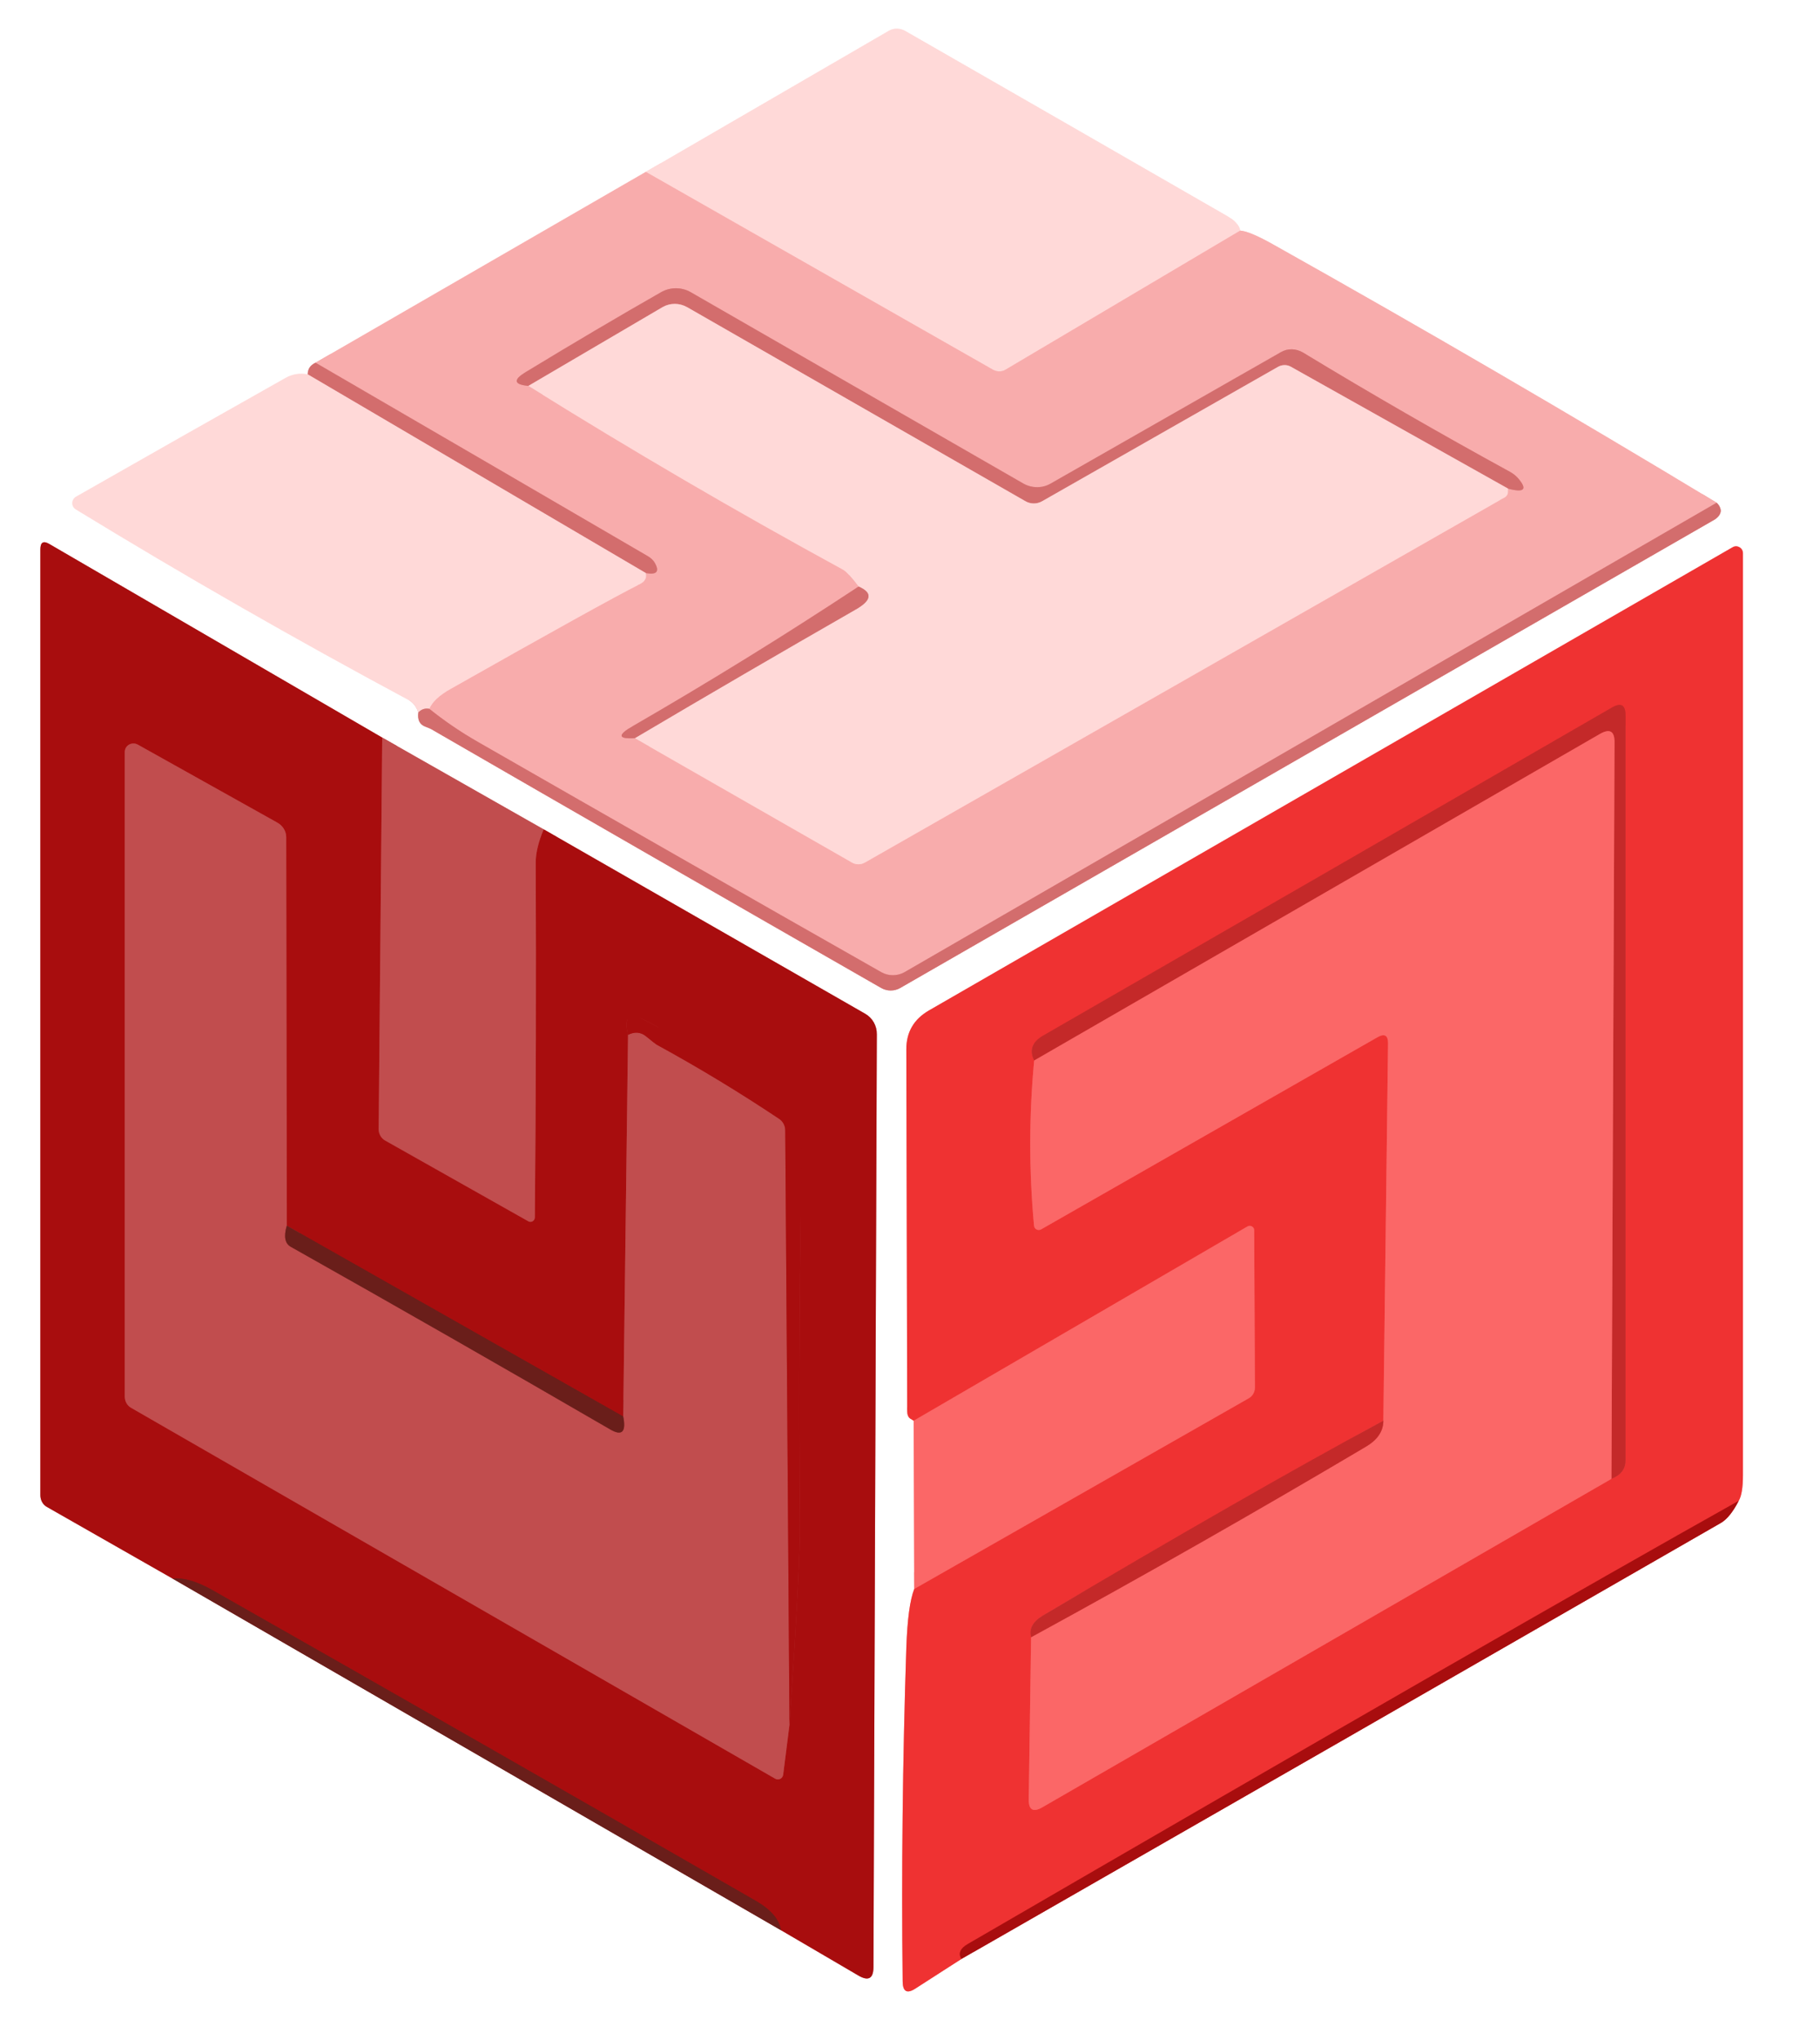 <?xml version="1.0" encoding="UTF-8" standalone="no"?>
<!DOCTYPE svg PUBLIC "-//W3C//DTD SVG 1.1//EN" "http://www.w3.org/Graphics/SVG/1.1/DTD/svg11.dtd">
<svg xmlns="http://www.w3.org/2000/svg" version="1.1" viewBox="0 0 124 139">
<rect x="0" y="0" width="124" height="139" fill="#333333" stroke="none"/>
<g stroke-width="2.0" fill="none" stroke-linecap="butt">
<path stroke="#fcd6d6" vector-effect="non-scaling-stroke" d="
  M 44.00 11.71
  L 21.50 24.71"
/>
<path stroke="#e9b6b6" vector-effect="non-scaling-stroke" d="
  M 21.50 24.71
  Q 20.97 24.95 20.96 25.50"
/>
<path stroke="#ffecec" vector-effect="non-scaling-stroke" d="
  M 20.96 25.50
  Q 20.15 25.36 19.47 25.74
  Q 12.44 29.70 5.18 33.84
  C 4.85 34.03 4.84 34.50 5.16 34.70
  Q 16.19 41.44 27.82 47.68
  Q 28.30 47.93 28.50 48.54"
/>
<path stroke="#e9b6b6" vector-effect="non-scaling-stroke" d="
  M 28.50 48.54
  Q 28.40 49.28 28.96 49.50
  Q 29.33 49.64 29.39 49.68
  Q 44.43 58.37 60.04 67.31
  C 60.44 67.54 60.93 67.54 61.33 67.31
  L 116.78 35.42
  C 117.10 35.24 117.28 34.95 117.23 34.71
  Q 117.18 34.45 116.96 34.25"
/>
<path stroke="#fcd6d6" vector-effect="non-scaling-stroke" d="
  M 116.96 34.25
  Q 102.03 25.23 86.81 16.69
  Q 85.15 15.75 84.50 15.71"
/>
<path stroke="#ffecec" vector-effect="non-scaling-stroke" d="
  M 84.50 15.71
  Q 84.43 15.19 83.56 14.69
  Q 72.69 8.43 61.68 2.11
  C 61.33 1.91 60.90 1.90 60.57 2.09
  L 44.00 11.71"
/>
<path stroke="#fcc3c2" vector-effect="non-scaling-stroke" d="
  M 84.50 15.71
  L 68.50 25.19
  C 68.25 25.34 67.92 25.34 67.64 25.18
  L 44.00 11.71"
/>
<path stroke="#e68d8d" vector-effect="non-scaling-stroke" d="
  M 116.96 34.25
  L 61.63 66.23
  C 61.14 66.51 60.53 66.51 60.04 66.23
  Q 46.36 58.46 32.57 50.55
  Q 30.82 49.55 29.25 48.29"
/>
<path stroke="#fcc3c2" vector-effect="non-scaling-stroke" d="
  M 29.25 48.29
  Q 29.55 47.58 30.69 46.94
  Q 40.99 41.11 43.56 39.81
  Q 44.15 39.52 44.00 39.04"
/>
<path stroke="#e68d8d" vector-effect="non-scaling-stroke" d="
  M 44.00 39.04
  Q 45.11 39.24 44.62 38.36
  Q 44.47 38.08 44.12 37.88
  Q 32.82 31.29 21.50 24.71"
/>
<path stroke="#e9a3a3" vector-effect="non-scaling-stroke" d="
  M 29.25 48.29
  Q 28.81 48.21 28.50 48.54"
/>
<path stroke="#e9a3a3" vector-effect="non-scaling-stroke" d="
  M 44.00 39.04
  L 20.96 25.50"
/>
<path stroke="#b58f8d" vector-effect="non-scaling-stroke" d="
  M 11.75 107.54
  L 53.21 131.50"
/>
<path stroke="#d48687" vector-effect="non-scaling-stroke" d="
  M 53.21 131.50
  L 58.47 134.58
  Q 59.50 135.19 59.51 134.03
  L 59.74 70.47
  C 59.75 69.88 59.44 69.34 58.94 69.06
  L 37.04 56.50"
/>
<path stroke="#e0a6a7" vector-effect="non-scaling-stroke" d="
  M 37.04 56.50
  L 26.04 50.25"
/>
<path stroke="#d48687" vector-effect="non-scaling-stroke" d="
  M 26.04 50.25
  L 3.36 37.06
  Q 2.75 36.70 2.75 37.43
  L 2.75 101.87
  C 2.75 102.20 2.92 102.51 3.19 102.66
  L 11.75 107.54"
/>
<path stroke="#b52d2e" vector-effect="non-scaling-stroke" d="
  M 26.04 50.25
  L 25.80 76.93
  C 25.80 77.25 25.97 77.55 26.24 77.70
  L 35.99 83.20
  C 36.19 83.32 36.44 83.17 36.44 82.93
  Q 36.55 70.84 36.50 58.75
  Q 36.50 57.80 37.04 56.50"
/>
<path stroke="#891614" vector-effect="non-scaling-stroke" d="
  M 53.21 131.50
  Q 53.04 130.39 51.50 129.50
  Q 33.00 118.85 14.44 108.31
  Q 12.90 107.44 11.75 107.54"
/>
<path stroke="#fdb3b3" vector-effect="non-scaling-stroke" d="
  M 62.25 96.79
  L 62.29 108.25"
/>
<path stroke="#f79999" vector-effect="non-scaling-stroke" d="
  M 62.29 108.25
  Q 61.85 109.36 61.75 112.25
  Q 61.37 123.75 61.50 134.99
  Q 61.51 136.03 62.36 135.48
  L 65.50 133.46"
/>
<path stroke="#d48687" vector-effect="non-scaling-stroke" d="
  M 65.50 133.46
  Q 91.39 118.63 117.25 103.75
  Q 117.87 103.39 118.46 102.25"
/>
<path stroke="#f79999" vector-effect="non-scaling-stroke" d="
  M 118.46 102.25
  Q 118.75 101.76 118.75 100.50
  Q 118.75 69.50 118.75 37.69
  C 118.75 37.33 118.36 37.10 118.05 37.28
  L 63.29 68.84
  Q 61.75 69.73 61.75 71.48
  L 61.81 96.16
  C 61.81 96.38 61.89 96.56 62.01 96.64
  L 62.25 96.79"
/>
<path stroke="#cc2020" vector-effect="non-scaling-stroke" d="
  M 118.46 102.25
  Q 103.20 110.80 65.94 132.44
  Q 65.16 132.89 65.50 133.46"
/>
<path stroke="#f54d4d" vector-effect="non-scaling-stroke" d="
  M 62.29 108.25
  L 85.08 95.26
  C 85.35 95.11 85.51 94.81 85.50 94.50
  L 85.45 83.81
  C 85.45 83.58 85.20 83.44 85.00 83.55
  L 62.25 96.79"
/>
<path stroke="#fcc3c2" vector-effect="non-scaling-stroke" d="
  M 36.00 26.29
  Q 46.53 32.86 57.44 38.81
  Q 57.75 38.98 58.50 39.96"
/>
<path stroke="#e68d8d" vector-effect="non-scaling-stroke" d="
  M 58.50 39.96
  Q 50.96 44.93 43.14 49.45
  Q 41.51 50.39 43.25 50.29"
/>
<path stroke="#fcc3c2" vector-effect="non-scaling-stroke" d="
  M 43.25 50.29
  L 58.06 58.77
  C 58.32 58.92 58.65 58.92 58.93 58.76
  L 102.56 33.86
  C 102.68 33.79 102.75 33.66 102.75 33.52
  L 102.75 33.29"
/>
<path stroke="#e68d8d" vector-effect="non-scaling-stroke" d="
  M 102.75 33.29
  Q 104.42 33.73 103.42 32.57
  Q 103.21 32.33 102.87 32.14
  Q 95.72 28.23 88.78 24.02
  C 88.31 23.74 87.73 23.72 87.27 23.99
  L 71.57 32.95
  C 71.01 33.27 70.31 33.27 69.74 32.95
  L 47.05 19.90
  C 46.43 19.55 45.66 19.55 45.03 19.91
  Q 40.75 22.35 35.83 25.34
  Q 34.50 26.15 36.00 26.29"
/>
<path stroke="#e9a3a3" vector-effect="non-scaling-stroke" d="
  M 102.75 33.29
  L 87.94 24.98
  C 87.67 24.83 87.34 24.84 87.06 25.00
  L 71.00 34.15
  C 70.65 34.35 70.22 34.35 69.87 34.15
  L 46.82 20.93
  C 46.29 20.63 45.66 20.63 45.15 20.92
  L 36.00 26.29"
/>
<path stroke="#e9a3a3" vector-effect="non-scaling-stroke" d="
  M 43.25 50.29
  Q 50.74 45.86 58.29 41.53
  Q 59.95 40.59 58.50 39.96"
/>
<path stroke="#a80d0e" vector-effect="non-scaling-stroke" d="
  M 53.79 117.50
  Q 54.53 106.46 54.50 103.75
  Q 54.36 90.15 54.68 76.87
  C 54.70 76.14 54.33 75.45 53.70 75.07
  Q 48.95 72.13 44.01 69.54
  Q 42.30 68.65 42.79 70.50"
/>
<path stroke="#b52d2e" vector-effect="non-scaling-stroke" d="
  M 42.79 70.50
  L 42.46 96.50"
/>
<path stroke="#891614" vector-effect="non-scaling-stroke" d="
  M 42.46 96.50
  L 19.54 83.50"
/>
<path stroke="#b52d2e" vector-effect="non-scaling-stroke" d="
  M 19.54 83.50
  L 19.50 57.03
  C 19.50 56.63 19.27 56.25 18.89 56.04
  L 9.39 50.73
  C 8.99 50.51 8.50 50.78 8.50 51.23
  L 8.50 95.15
  C 8.50 95.47 8.67 95.77 8.95 95.92
  L 52.82 121.18
  C 53.05 121.31 53.33 121.16 53.36 120.90
  L 53.79 117.50"
/>
<path stroke="#963634" vector-effect="non-scaling-stroke" d="
  M 19.54 83.50
  Q 19.21 84.60 19.81 84.94
  Q 30.73 91.09 41.57 97.38
  Q 42.78 98.09 42.46 96.50"
/>
<path stroke="#b52d2e" vector-effect="non-scaling-stroke" d="
  M 42.79 70.50
  Q 43.47 70.17 44.00 70.59
  Q 44.65 71.12 44.74 71.17
  Q 49.02 73.51 53.08 76.22
  C 53.34 76.39 53.50 76.69 53.50 77.00
  L 53.79 117.50"
/>
<path stroke="#f54d4d" vector-effect="non-scaling-stroke" d="
  M 70.46 72.25
  Q 69.93 77.88 70.45 83.50
  C 70.47 83.74 70.73 83.87 70.94 83.75
  L 93.84 70.67
  Q 94.58 70.25 94.57 71.09
  L 94.25 96.79"
/>
<path stroke="#da2e2e" vector-effect="non-scaling-stroke" d="
  M 94.25 96.79
  Q 85.09 101.74 71.06 110.06
  Q 70.02 110.68 70.25 111.54"
/>
<path stroke="#f54d4d" vector-effect="non-scaling-stroke" d="
  M 70.25 111.54
  L 70.09 122.57
  Q 70.07 123.67 71.01 123.13
  L 109.79 100.75"
/>
<path stroke="#da2e2e" vector-effect="non-scaling-stroke" d="
  M 109.79 100.75
  Q 110.75 100.37 110.75 99.50
  Q 110.75 74.13 110.75 48.73
  Q 110.75 47.67 109.83 48.20
  Q 90.57 59.33 71.06 70.56
  Q 69.94 71.21 70.46 72.25"
/>
<path stroke="#e04848" vector-effect="non-scaling-stroke" d="
  M 109.79 100.75
  L 110.00 50.57
  Q 110.01 49.43 109.01 50.00
  L 70.46 72.25"
/>
<path stroke="#e04848" vector-effect="non-scaling-stroke" d="
  M 70.25 111.54
  Q 81.77 105.25 93.06 98.56
  Q 94.25 97.86 94.25 96.79"
/>
</g>
<path fill="#ffffff" d="
  M 0.00 0.00
  Q 62.00 0.00 124.00 0.00
  Q 124.00 69.50 124.00 139.00
  Q 62.00 139.00 0.00 139.00
  Q 0.00 69.50 0.00 0.00
  Z
  M 44.00 11.71
  L 21.50 24.71
  Q 20.97 24.95 20.96 25.50
  Q 20.15 25.36 19.47 25.74
  Q 12.44 29.70 5.18 33.84
  C 4.85 34.03 4.84 34.50 5.16 34.70
  Q 16.19 41.44 27.82 47.68
  Q 28.30 47.93 28.50 48.54
  Q 28.40 49.28 28.96 49.50
  Q 29.33 49.64 29.39 49.68
  Q 44.43 58.37 60.04 67.31
  C 60.44 67.54 60.93 67.54 61.33 67.31
  L 116.78 35.42
  C 117.10 35.24 117.28 34.95 117.23 34.71
  Q 117.18 34.45 116.96 34.25
  Q 102.03 25.23 86.81 16.69
  Q 85.15 15.75 84.50 15.71
  Q 84.43 15.19 83.56 14.69
  Q 72.69 8.43 61.68 2.11
  C 61.33 1.91 60.90 1.90 60.57 2.09
  L 44.00 11.71
  Z
  M 11.75 107.54
  L 53.21 131.50
  L 58.47 134.58
  Q 59.50 135.19 59.51 134.03
  L 59.74 70.47
  C 59.75 69.88 59.44 69.34 58.94 69.06
  L 37.04 56.50
  L 26.04 50.25
  L 3.36 37.06
  Q 2.75 36.70 2.75 37.43
  L 2.75 101.87
  C 2.75 102.20 2.92 102.51 3.19 102.66
  L 11.75 107.54
  Z
  M 62.25 96.79
  L 62.29 108.25
  Q 61.85 109.36 61.75 112.25
  Q 61.37 123.75 61.50 134.99
  Q 61.51 136.03 62.36 135.48
  L 65.50 133.46
  Q 91.39 118.63 117.25 103.75
  Q 117.87 103.39 118.46 102.25
  Q 118.75 101.76 118.75 100.50
  Q 118.75 69.50 118.75 37.69
  C 118.75 37.33 118.36 37.10 118.05 37.28
  L 63.29 68.84
  Q 61.75 69.73 61.75 71.48
  L 61.81 96.16
  C 61.81 96.38 61.89 96.56 62.01 96.64
  L 62.25 96.79
  Z"
/>
<path fill="#ffd9d8" d="
  M 84.50 15.71
  L 68.50 25.19
  C 68.25 25.34 67.92 25.34 67.64 25.18
  L 44.00 11.71
  L 60.57 2.09
  C 60.90 1.90 61.33 1.91 61.68 2.11
  Q 72.69 8.43 83.56 14.69
  Q 84.43 15.19 84.50 15.71
  Z"
/>
<path fill="#f8acac" d="
  M 44.00 11.71
  L 67.64 25.18
  C 67.92 25.34 68.25 25.34 68.50 25.19
  L 84.50 15.71
  Q 85.15 15.75 86.81 16.69
  Q 102.03 25.23 116.96 34.25
  L 61.63 66.23
  C 61.14 66.51 60.53 66.51 60.04 66.23
  Q 46.36 58.46 32.57 50.55
  Q 30.82 49.55 29.25 48.29
  Q 29.55 47.58 30.69 46.94
  Q 40.99 41.11 43.56 39.81
  Q 44.15 39.52 44.00 39.04
  Q 45.11 39.24 44.62 38.36
  Q 44.47 38.08 44.12 37.88
  Q 32.82 31.29 21.50 24.71
  L 44.00 11.71
  Z
  M 36.00 26.29
  Q 46.53 32.86 57.44 38.81
  Q 57.75 38.98 58.50 39.96
  Q 50.96 44.93 43.14 49.45
  Q 41.51 50.39 43.25 50.29
  L 58.06 58.77
  C 58.32 58.92 58.65 58.92 58.93 58.76
  L 102.56 33.86
  C 102.68 33.79 102.75 33.66 102.75 33.52
  L 102.75 33.29
  Q 104.42 33.73 103.42 32.57
  Q 103.21 32.33 102.87 32.14
  Q 95.72 28.23 88.78 24.02
  C 88.31 23.74 87.73 23.72 87.27 23.99
  L 71.57 32.95
  C 71.01 33.27 70.31 33.27 69.74 32.95
  L 47.05 19.90
  C 46.43 19.55 45.66 19.55 45.03 19.91
  Q 40.75 22.35 35.83 25.34
  Q 34.50 26.15 36.00 26.29
  Z"
/>
<path fill="#d36d6d" d="
  M 102.75 33.29
  L 87.94 24.98
  C 87.67 24.83 87.34 24.84 87.06 25.00
  L 71.00 34.15
  C 70.65 34.35 70.22 34.35 69.87 34.15
  L 46.82 20.93
  C 46.29 20.63 45.66 20.63 45.15 20.92
  L 36.00 26.29
  Q 34.50 26.15 35.83 25.34
  Q 40.75 22.35 45.03 19.91
  C 45.66 19.55 46.43 19.55 47.05 19.90
  L 69.74 32.95
  C 70.31 33.27 71.01 33.27 71.57 32.95
  L 87.27 23.99
  C 87.73 23.72 88.31 23.74 88.78 24.02
  Q 95.72 28.23 102.87 32.14
  Q 103.21 32.33 103.42 32.57
  Q 104.42 33.73 102.75 33.29
  Z"
/>
<path fill="#ffd9d8" d="
  M 102.75 33.29
  L 102.75 33.52
  C 102.75 33.66 102.68 33.79 102.56 33.86
  L 58.93 58.76
  C 58.65 58.92 58.32 58.92 58.06 58.77
  L 43.25 50.29
  Q 50.74 45.86 58.29 41.53
  Q 59.95 40.59 58.50 39.96
  Q 57.75 38.98 57.44 38.81
  Q 46.53 32.86 36.00 26.29
  L 45.15 20.92
  C 45.66 20.63 46.29 20.63 46.82 20.93
  L 69.87 34.15
  C 70.22 34.35 70.65 34.35 71.00 34.15
  L 87.06 25.00
  C 87.34 24.84 87.67 24.83 87.94 24.98
  L 102.75 33.29
  Z"
/>
<path fill="#d36d6d" d="
  M 21.50 24.71
  Q 32.82 31.29 44.12 37.88
  Q 44.47 38.08 44.62 38.36
  Q 45.11 39.24 44.00 39.04
  L 20.96 25.50
  Q 20.97 24.95 21.50 24.71
  Z"
/>
<path fill="#ffd9d8" d="
  M 20.96 25.50
  L 44.00 39.04
  Q 44.15 39.52 43.56 39.81
  Q 40.99 41.11 30.69 46.94
  Q 29.55 47.58 29.25 48.29
  Q 28.81 48.21 28.50 48.54
  Q 28.30 47.93 27.82 47.68
  Q 16.19 41.44 5.16 34.70
  C 4.84 34.50 4.85 34.03 5.18 33.84
  Q 12.44 29.70 19.47 25.74
  Q 20.15 25.36 20.96 25.50
  Z"
/>
<path fill="#d36d6d" d="
  M 116.96 34.25
  Q 117.18 34.45 117.23 34.71
  C 117.28 34.95 117.10 35.24 116.78 35.42
  L 61.33 67.31
  C 60.93 67.54 60.44 67.54 60.04 67.31
  Q 44.43 58.37 29.39 49.68
  Q 29.33 49.64 28.96 49.50
  Q 28.40 49.28 28.50 48.54
  Q 28.81 48.21 29.25 48.29
  Q 30.82 49.55 32.57 50.55
  Q 46.36 58.46 60.04 66.23
  C 60.53 66.51 61.14 66.51 61.63 66.23
  L 116.96 34.25
  Z"
/>
<path fill="#a80d0e" d="
  M 26.04 50.25
  L 25.80 76.93
  C 25.80 77.25 25.97 77.55 26.24 77.70
  L 35.99 83.20
  C 36.19 83.32 36.44 83.17 36.44 82.93
  Q 36.55 70.84 36.50 58.75
  Q 36.50 57.80 37.04 56.50
  L 58.94 69.06
  C 59.44 69.34 59.75 69.88 59.74 70.47
  L 59.51 134.03
  Q 59.50 135.19 58.47 134.58
  L 53.21 131.50
  Q 53.04 130.39 51.50 129.50
  Q 33.00 118.85 14.44 108.31
  Q 12.90 107.44 11.75 107.54
  L 3.19 102.66
  C 2.92 102.51 2.75 102.20 2.75 101.87
  L 2.75 37.43
  Q 2.75 36.70 3.36 37.06
  L 26.04 50.25
  Z
  M 53.79 117.50
  Q 54.53 106.46 54.50 103.75
  Q 54.36 90.15 54.68 76.87
  C 54.70 76.14 54.33 75.45 53.70 75.07
  Q 48.95 72.13 44.01 69.54
  Q 42.30 68.65 42.79 70.50
  L 42.46 96.50
  L 19.54 83.50
  L 19.50 57.03
  C 19.50 56.63 19.27 56.25 18.89 56.04
  L 9.39 50.73
  C 8.99 50.51 8.50 50.78 8.50 51.23
  L 8.50 95.15
  C 8.50 95.47 8.67 95.77 8.95 95.92
  L 52.82 121.18
  C 53.05 121.31 53.33 121.16 53.36 120.90
  L 53.79 117.50
  Z"
/>
<path fill="#ef3232" d="
  M 118.46 102.25
  Q 103.20 110.80 65.94 132.44
  Q 65.16 132.89 65.50 133.46
  L 62.36 135.48
  Q 61.51 136.03 61.50 134.99
  Q 61.37 123.75 61.75 112.25
  Q 61.85 109.36 62.29 108.25
  L 85.08 95.26
  C 85.35 95.11 85.51 94.81 85.50 94.50
  L 85.45 83.81
  C 85.45 83.58 85.20 83.44 85.00 83.55
  L 62.25 96.79
  L 62.01 96.64
  C 61.89 96.56 61.81 96.38 61.81 96.16
  L 61.75 71.48
  Q 61.75 69.73 63.29 68.84
  L 118.05 37.28
  C 118.36 37.10 118.75 37.33 118.75 37.69
  Q 118.75 69.50 118.75 100.50
  Q 118.75 101.76 118.46 102.25
  Z
  M 70.46 72.25
  Q 69.93 77.88 70.45 83.50
  C 70.47 83.74 70.73 83.87 70.94 83.75
  L 93.84 70.67
  Q 94.58 70.25 94.57 71.09
  L 94.25 96.79
  Q 85.09 101.74 71.06 110.06
  Q 70.02 110.68 70.25 111.54
  L 70.09 122.57
  Q 70.07 123.67 71.01 123.13
  L 109.79 100.75
  Q 110.75 100.37 110.75 99.50
  Q 110.75 74.13 110.75 48.73
  Q 110.75 47.67 109.83 48.20
  Q 90.57 59.33 71.06 70.56
  Q 69.94 71.21 70.46 72.25
  Z"
/>
<path fill="#d36d6d" d="
  M 58.50 39.96
  Q 59.95 40.59 58.29 41.53
  Q 50.74 45.86 43.25 50.29
  Q 41.51 50.39 43.14 49.45
  Q 50.96 44.93 58.50 39.96
  Z"
/>
<path fill="#c42929" d="
  M 109.79 100.75
  L 110.00 50.57
  Q 110.01 49.43 109.01 50.00
  L 70.46 72.25
  Q 69.94 71.21 71.06 70.56
  Q 90.57 59.33 109.83 48.20
  Q 110.75 47.67 110.75 48.73
  Q 110.75 74.13 110.75 99.50
  Q 110.75 100.37 109.79 100.75
  Z"
/>
<path fill="#fb6767" d="
  M 109.79 100.75
  L 71.01 123.13
  Q 70.07 123.67 70.09 122.57
  L 70.25 111.54
  Q 81.77 105.25 93.06 98.56
  Q 94.25 97.86 94.25 96.79
  L 94.57 71.09
  Q 94.58 70.25 93.84 70.67
  L 70.94 83.75
  C 70.73 83.87 70.47 83.74 70.45 83.50
  Q 69.93 77.88 70.46 72.25
  L 109.01 50.00
  Q 110.01 49.43 110.00 50.57
  L 109.79 100.75
  Z"
/>
<path fill="#c14d4e" d="
  M 26.04 50.25
  L 37.04 56.50
  Q 36.50 57.80 36.50 58.75
  Q 36.55 70.84 36.44 82.93
  C 36.44 83.17 36.19 83.32 35.99 83.20
  L 26.24 77.70
  C 25.97 77.55 25.80 77.25 25.80 76.93
  L 26.04 50.25
  Z"
/>
<path fill="#c14d4e" d="
  M 19.54 83.50
  Q 19.21 84.60 19.81 84.94
  Q 30.73 91.09 41.57 97.38
  Q 42.78 98.09 42.46 96.50
  L 42.79 70.50
  Q 43.47 70.17 44.00 70.59
  Q 44.65 71.12 44.74 71.17
  Q 49.02 73.51 53.08 76.22
  C 53.34 76.39 53.50 76.69 53.50 77.00
  L 53.79 117.50
  L 53.36 120.90
  C 53.33 121.16 53.05 121.31 52.82 121.18
  L 8.95 95.92
  C 8.67 95.77 8.50 95.47 8.50 95.15
  L 8.50 51.23
  C 8.50 50.78 8.99 50.51 9.39 50.73
  L 18.89 56.04
  C 19.27 56.25 19.50 56.63 19.50 57.03
  L 19.54 83.50
  Z"
/>
<path fill="#a80d0e" d="
  M 53.79 117.50
  L 53.50 77.00
  C 53.50 76.69 53.34 76.39 53.08 76.22
  Q 49.02 73.51 44.74 71.17
  Q 44.65 71.12 44.00 70.59
  Q 43.47 70.17 42.79 70.50
  Q 42.30 68.65 44.01 69.54
  Q 48.95 72.13 53.70 75.07
  C 54.33 75.45 54.70 76.14 54.68 76.87
  Q 54.36 90.15 54.50 103.75
  Q 54.53 106.46 53.79 117.50
  Z"
/>
<path fill="#fb6767" d="
  M 62.29 108.25
  L 62.25 96.79
  L 85.00 83.55
  C 85.20 83.44 85.45 83.58 85.45 83.81
  L 85.50 94.50
  C 85.51 94.81 85.35 95.11 85.08 95.26
  L 62.29 108.25
  Z"
/>
<path fill="#6a1e1a" d="
  M 19.54 83.50
  L 42.46 96.50
  Q 42.78 98.09 41.57 97.38
  Q 30.73 91.09 19.81 84.94
  Q 19.21 84.60 19.54 83.50
  Z"
/>
<path fill="#c42929" d="
  M 94.25 96.79
  Q 94.25 97.86 93.06 98.56
  Q 81.77 105.25 70.25 111.54
  Q 70.02 110.68 71.06 110.06
  Q 85.09 101.74 94.25 96.79
  Z"
/>
<path fill="#a80d0e" d="
  M 118.46 102.25
  Q 117.87 103.39 117.25 103.75
  Q 91.39 118.63 65.50 133.46
  Q 65.16 132.89 65.94 132.44
  Q 103.20 110.80 118.46 102.25
  Z"
/>
<path fill="#6a1e1a" d="
  M 11.75 107.54
  Q 12.90 107.44 14.44 108.31
  Q 33.00 118.85 51.50 129.50
  Q 53.04 130.39 53.21 131.50
  L 11.75 107.54
  Z"
/>
</svg>
